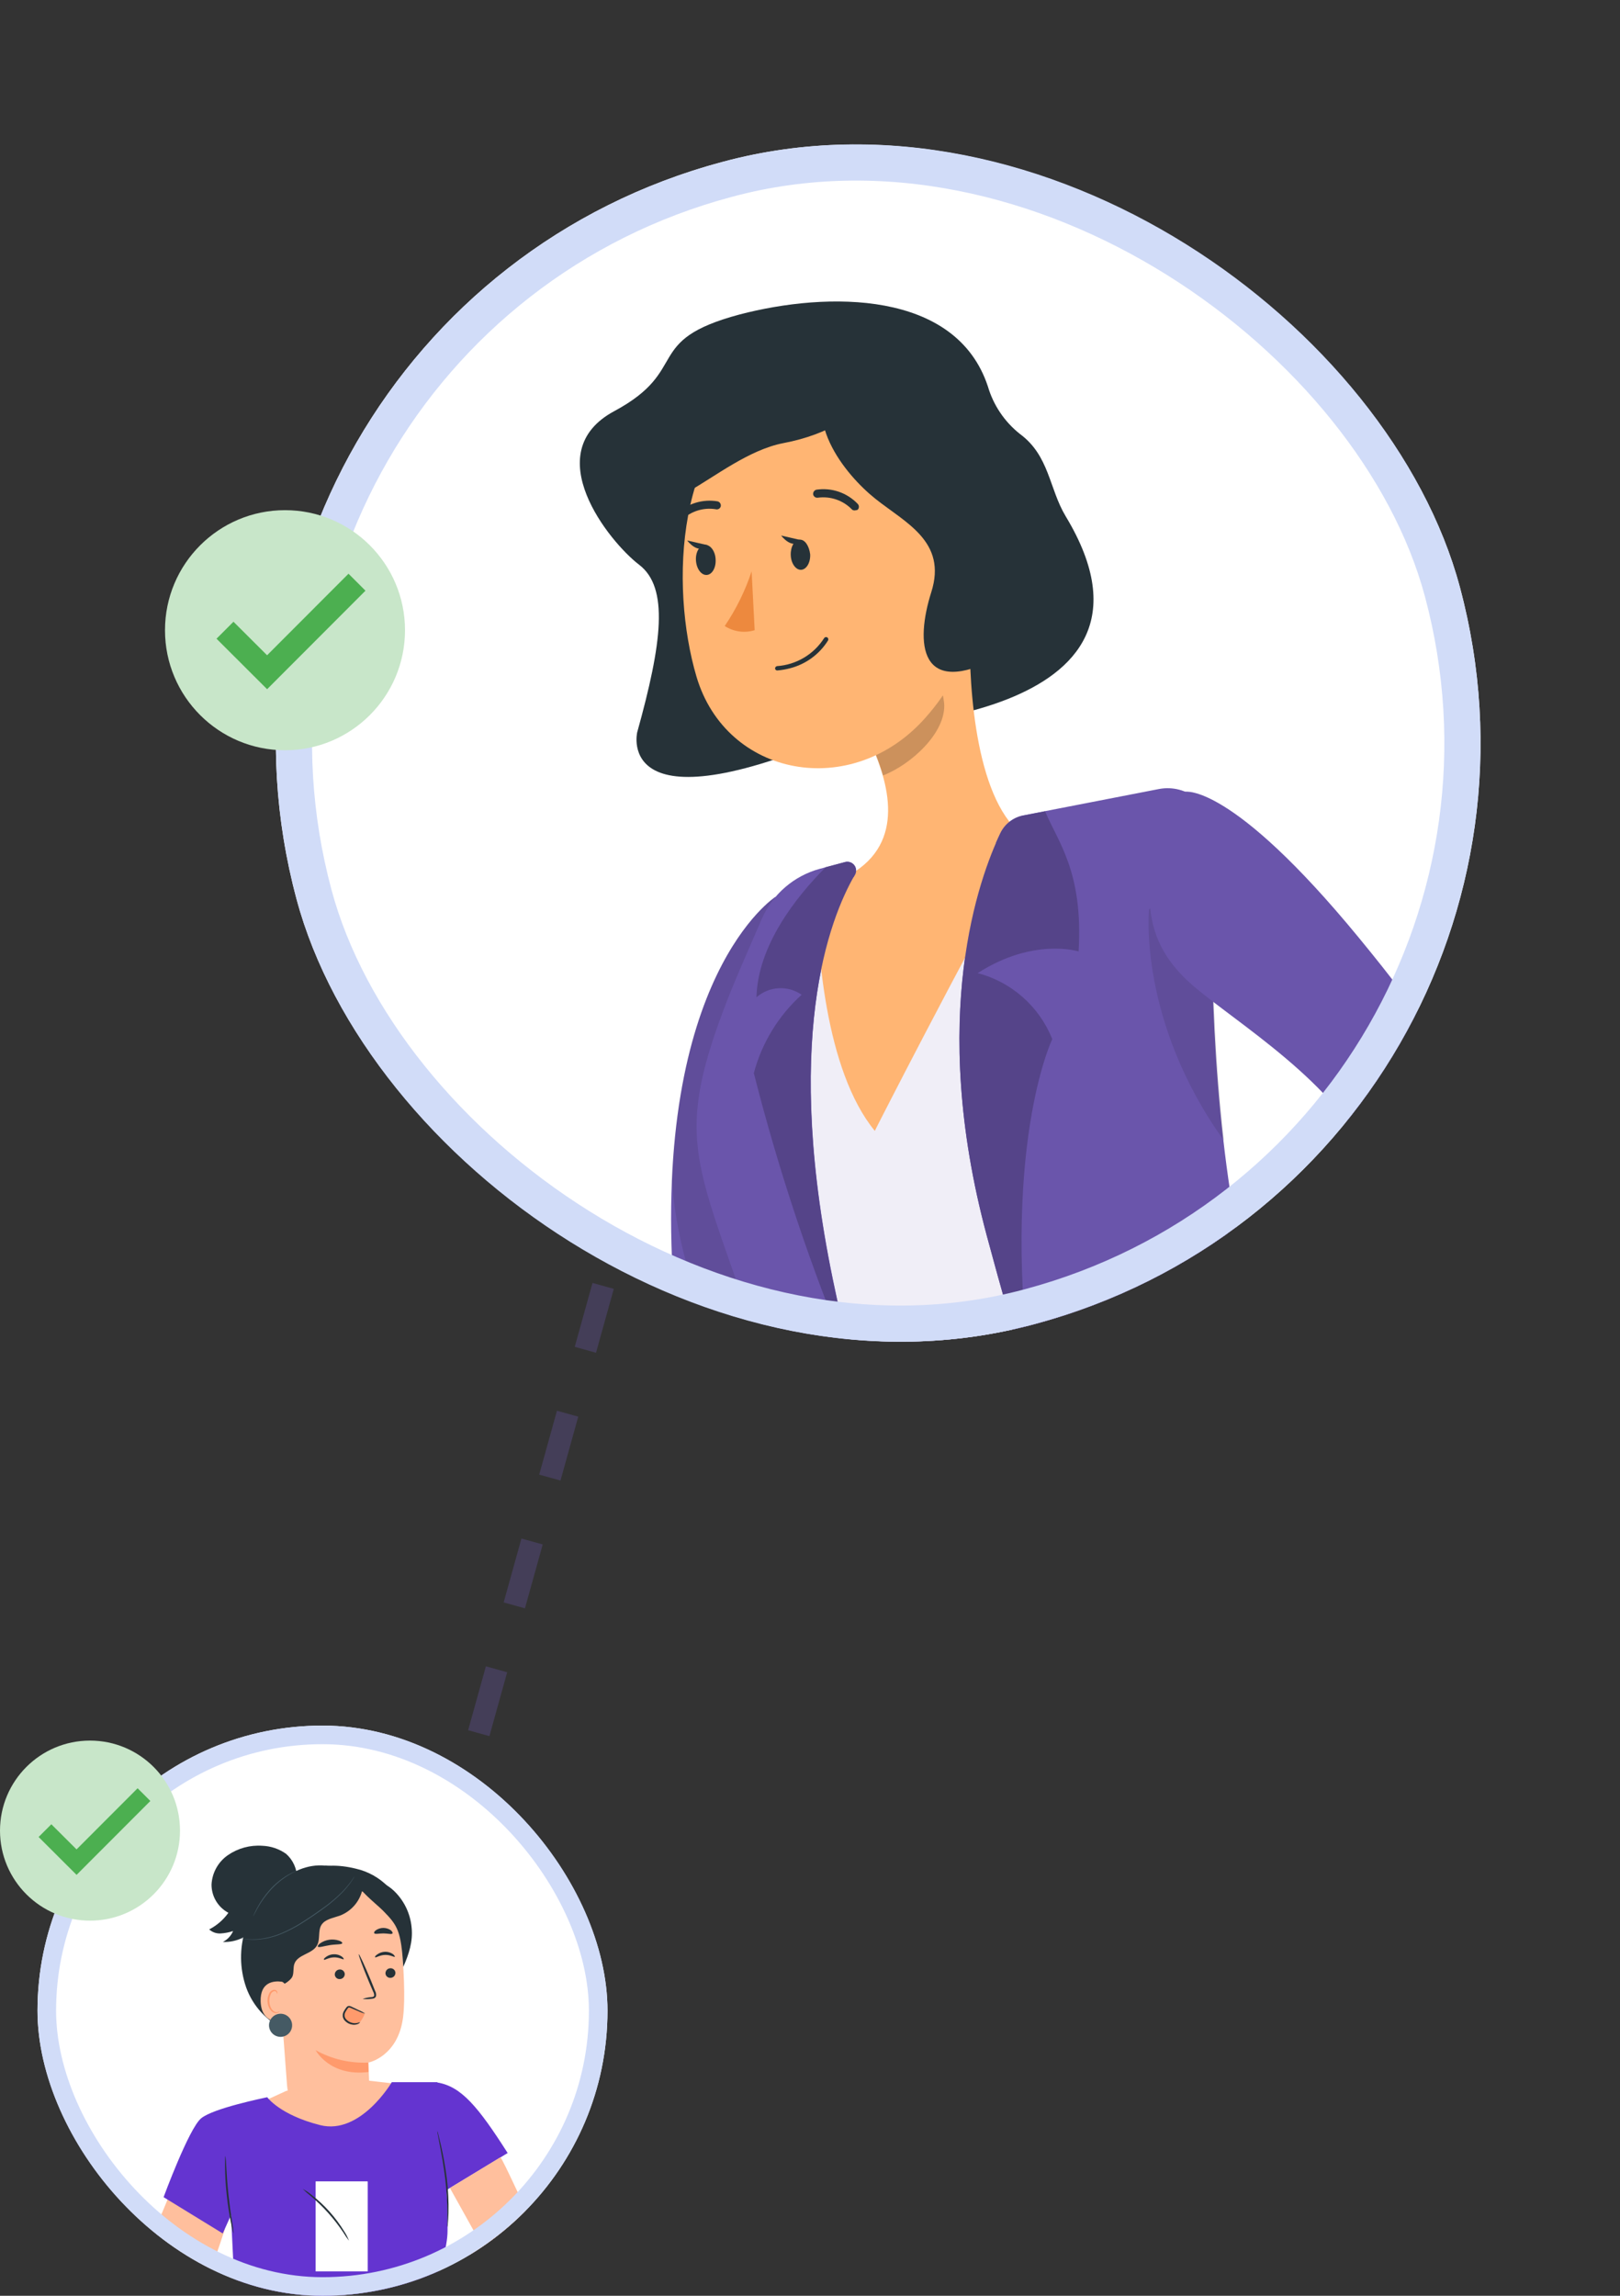 <svg width="216" height="306" viewBox="0 0 216 306" fill="none" xmlns="http://www.w3.org/2000/svg">
<rect x="0" y="0" width="216" height="306" fill="#333333" stroke="none"/>
<line x1="80.419" y1="171.395" x2="63.42" y2="232.507" stroke="url(#paint0_linear_7842_6908)" stroke-opacity="0.5" stroke-width="2.946" stroke-dasharray="8.84 8.84"/>
<g clip-path="url(#clip0_7842_6908)">
<rect x="18.777" y="42.359" width="160.59" height="160.398" rx="80.199" transform="rotate(-15 18.777 42.359)" fill="white"/>
<path d="M115.404 219.678C115.404 219.678 126.036 293.733 141.795 362.133C141.795 362.133 167.004 362.544 226.085 336.471C222.109 328.049 219.247 319.145 217.572 309.983C212.789 284.96 212.89 256.373 198.303 232.789C182.164 206.736 170.899 201.225 170.899 201.225L116.736 213.169L115.404 219.678Z" fill="#263238"/>
<path d="M108.347 118.209L153.327 107.415C154.1 107.221 154.907 107.211 155.683 107.387C156.46 107.563 157.184 107.92 157.797 108.428C158.41 108.937 158.894 109.582 159.211 110.313C159.528 111.043 159.668 111.838 159.619 112.633C158.807 128.127 158.955 167.361 177.062 205.191L114.49 221.957L97.814 163.504C97.814 163.504 89.592 152.388 103.259 122.509C103.728 121.455 104.429 120.521 105.31 119.776C106.191 119.032 107.229 118.496 108.347 118.209Z" fill="#6A55AB"/>
<path opacity="0.9" d="M108.347 118.209L153.327 107.415C154.1 107.221 154.907 107.211 155.683 107.387C156.46 107.563 157.184 107.92 157.797 108.428C158.41 108.937 158.894 109.582 159.211 110.313C159.528 111.043 159.668 111.838 159.619 112.633C158.807 128.127 158.955 167.361 177.062 205.191L114.49 221.957L97.814 163.504C97.814 163.504 89.592 152.388 103.259 122.509C103.728 121.455 104.429 120.521 105.31 119.776C106.191 119.032 107.229 118.496 108.347 118.209Z" fill="white"/>
<path d="M62.568 177.225L48.879 175.842L42.227 167.521C42.022 167.265 41.779 167.041 41.508 166.858L27.752 157.138C27.39 156.889 26.951 156.78 26.514 156.829C26.078 156.879 25.674 157.084 25.377 157.407C25.211 157.591 25.085 157.808 25.007 158.043C24.93 158.279 24.901 158.527 24.925 158.774C24.948 159.021 25.023 159.26 25.143 159.477C25.264 159.693 25.428 159.882 25.626 160.032L33.076 165.656L33.61 176C33.657 176.846 33.9 177.67 34.318 178.407C34.737 179.144 35.321 179.774 36.024 180.247L37.258 181.07C37.828 181.454 38.465 181.728 39.135 181.878L47.097 183.607L60.649 186.373L62.568 177.225Z" fill="#FFB573"/>
<path d="M103.391 119.537C103.391 119.537 86.999 130.116 89.803 171.627C89.842 172.245 89.752 172.864 89.538 173.445C89.324 174.026 88.992 174.555 88.561 175C88.13 175.444 87.612 175.794 87.038 176.026C86.464 176.258 85.849 176.368 85.23 176.348L55.584 175.098L54.679 186.072C54.679 186.072 87.231 198.167 99.256 191.904C111.28 185.64 103.391 119.537 103.391 119.537Z" fill="#6A55AB"/>
<path opacity="0.1" d="M89.579 157.359C89.967 162.33 90.992 167.231 92.63 171.94C95.045 178.581 96.99 185.384 98.451 192.298C98.73 192.195 99.001 192.076 99.264 191.94C111.289 185.677 103.391 119.541 103.391 119.541C103.391 119.541 90.844 127.639 89.579 157.359Z" fill="black"/>
<path d="M142.087 68.808C139.879 65.134 139.928 60.752 136.005 57.853C133.951 56.233 132.453 54.014 131.717 51.504C127.472 38.659 110.34 38.844 98.582 41.925C85.617 45.399 92.149 49.294 81.897 54.803C71.645 60.311 81.215 72.219 85.215 75.272C89.214 78.326 88.273 85.709 84.96 97.608C84.96 97.608 81.674 111.439 114.192 96.924C114.192 96.924 158.697 96.29 142.087 68.808Z" fill="#263238"/>
<path d="M129.307 83.857C129.156 92.164 130.223 107.172 136.735 111.579C131.294 117.647 125.084 122.977 118.262 127.436C107.976 121.662 111.94 117.279 111.94 117.279C120.501 113.482 118.969 105.678 116.37 99.698L129.307 83.857Z" fill="#FFB573"/>
<path opacity="0.2" d="M125.887 93.73C125.701 92.254 125.314 90.811 124.737 89.441L116.395 99.663C116.923 100.864 117.371 102.099 117.735 103.359C121.381 101.963 126.195 97.684 125.887 93.73Z" fill="black"/>
<path d="M129.769 68.892C129.639 82.56 129.879 88.351 123.369 95.689C113.57 106.739 96.826 103.605 92.861 90.178C89.291 78.096 90.07 57.717 103.131 51.666C106 50.28 109.178 49.656 112.358 49.854C115.538 50.052 118.614 51.065 121.29 52.795C123.965 54.526 126.151 56.915 127.636 59.734C129.121 62.553 129.856 65.707 129.769 68.892Z" fill="#FFB573"/>
<path d="M133.561 79.499C132.932 82.064 131.313 84.277 129.058 85.652C126.041 87.439 123.637 84.99 123.692 81.672C123.748 78.685 125.401 74.222 128.775 73.703C129.965 73.582 131.154 73.936 132.083 74.69C133.012 75.443 133.605 76.534 133.732 77.723C133.785 78.32 133.727 78.922 133.561 79.499Z" fill="#FFB573"/>
<path d="M117.25 44.656C120.541 48.004 116.646 56.755 104.453 59.061C95.26 60.825 86.343 73.404 84.61 62.63C82.98 52.894 104.602 42.592 117.25 44.656Z" fill="#263238"/>
<path d="M111.405 49.204C106.332 55.58 112.715 63.29 116.717 66.482C120.718 69.675 126.317 72.177 124.174 78.921C122.031 85.665 122.491 93.25 133.28 87.528C144.068 81.805 139.835 71.876 134.278 63.857C128.721 55.838 117.433 41.629 111.405 49.204Z" fill="#263238"/>
<path d="M100.216 76.154C99.364 78.738 98.156 81.191 96.629 83.442C97.214 83.82 97.874 84.066 98.564 84.162C99.254 84.258 99.957 84.202 100.623 83.998L100.216 76.154Z" fill="#ED893E"/>
<path d="M114.103 68.007C114.195 68.008 114.285 67.984 114.364 67.937C114.463 67.833 114.519 67.696 114.52 67.552C114.52 67.409 114.466 67.271 114.367 67.167C113.667 66.43 112.799 65.873 111.837 65.543C110.876 65.213 109.849 65.121 108.844 65.273C108.704 65.31 108.584 65.398 108.507 65.519C108.429 65.64 108.4 65.786 108.425 65.927C108.46 66.062 108.545 66.179 108.662 66.254C108.779 66.329 108.921 66.358 109.058 66.335C109.893 66.224 110.742 66.311 111.537 66.59C112.331 66.869 113.049 67.332 113.631 67.941C113.699 67.987 113.777 68.017 113.859 68.028C113.941 68.04 114.024 68.032 114.103 68.007Z" fill="#263238"/>
<path d="M90.606 69.415C90.696 69.406 90.784 69.383 90.867 69.345C91.459 68.757 92.181 68.317 92.975 68.062C93.77 67.806 94.613 67.743 95.437 67.876C95.506 67.895 95.578 67.9 95.65 67.89C95.721 67.881 95.789 67.858 95.851 67.822C95.913 67.785 95.967 67.737 96.01 67.68C96.053 67.623 96.085 67.558 96.102 67.488C96.129 67.347 96.103 67.202 96.028 67.079C95.954 66.957 95.836 66.867 95.698 66.828C94.696 66.655 93.667 66.724 92.697 67.029C91.726 67.335 90.843 67.868 90.121 68.584C90.067 68.63 90.022 68.687 89.99 68.751C89.957 68.815 89.938 68.884 89.933 68.956C89.927 69.027 89.936 69.099 89.959 69.166C89.981 69.234 90.017 69.297 90.064 69.351C90.135 69.427 90.226 69.482 90.326 69.511C90.426 69.539 90.532 69.54 90.632 69.513L90.606 69.415Z" fill="#263238"/>
<path d="M108.024 73.88C108.075 74.985 107.533 75.899 106.83 75.948C106.126 75.996 105.473 75.123 105.433 73.997C105.394 72.872 105.919 71.962 106.627 71.93C107.335 71.897 107.886 72.781 108.024 73.88Z" fill="#263238"/>
<path d="M95.416 74.567C95.484 75.667 94.947 76.598 94.222 76.635C93.498 76.671 92.865 75.81 92.793 74.693C92.721 73.576 93.284 72.674 93.987 72.625C94.691 72.577 95.377 73.441 95.416 74.567Z" fill="#263238"/>
<path d="M94.326 72.661L91.625 72.039C91.625 72.039 93.104 74.037 94.326 72.661Z" fill="#263238"/>
<path d="M106.857 72.005L104.156 71.383C104.156 71.383 105.635 73.381 106.857 72.005Z" fill="#263238"/>
<path d="M136.468 108.676C135.804 108.8 135.178 109.079 134.641 109.49C134.104 109.901 133.672 110.433 133.379 111.042C130.598 116.838 123.71 135.358 131.553 164.63C137.81 187.982 145.076 209.683 149.382 221.97C149.827 223.251 150.549 224.418 151.497 225.388C152.445 226.358 153.595 227.106 154.866 227.581C156.136 228.055 157.496 228.243 158.847 228.131C160.199 228.02 161.509 227.611 162.685 226.935L186.554 213.216C186.554 213.216 169.573 190.413 164.659 162.681C161.234 143.376 161.372 122.365 161.769 111.387C161.804 110.469 161.632 109.554 161.264 108.711C160.896 107.869 160.342 107.121 159.643 106.523C158.945 105.925 158.121 105.492 157.232 105.258C156.343 105.024 155.412 104.994 154.51 105.17L136.468 108.676Z" fill="#6A55AB"/>
<path d="M112.681 114.899C112.904 114.837 113.14 114.844 113.359 114.918C113.579 114.991 113.771 115.129 113.912 115.312C114.053 115.496 114.137 115.717 114.151 115.948C114.166 116.179 114.112 116.409 113.995 116.609C110.616 122.391 104.177 138.675 111.382 172.086C117.574 200.804 121.699 221.092 123.851 231.666C124.035 232.591 123.992 233.546 123.727 234.451C123.461 235.356 122.98 236.183 122.326 236.861C121.671 237.54 120.862 238.05 119.968 238.348C119.073 238.646 118.12 238.723 117.189 238.572L114.779 238.187C114.779 238.187 113.916 221.919 103.979 188.489C94.043 155.059 88.49 154.816 97.241 132.616C98.097 130.464 100.041 125.976 101.602 122.411C102.315 120.807 103.376 119.381 104.708 118.238C106.04 117.095 107.611 116.263 109.305 115.803L112.681 114.899Z" fill="#6A55AB"/>
<path d="M137.582 111.215L108.81 118.121C108.912 126.326 109.988 142.607 116.64 150.734C116.632 150.702 127.609 129.181 137.582 111.215Z" fill="#FFB573"/>
<path d="M150.174 204.2L169.174 195.788L170.426 197.2C170.783 197.63 171.036 198.136 171.164 198.68C171.291 199.224 171.291 199.79 171.161 200.333C171.032 200.877 170.778 201.383 170.42 201.811C170.061 202.239 169.607 202.578 169.095 202.801L156.538 208.123C155.788 208.444 154.951 208.497 154.166 208.275C153.381 208.053 152.696 207.568 152.226 206.901L150.174 204.2Z" fill="#6A55AB"/>
<path opacity="0.2" d="M150.174 204.2L169.174 195.788L170.426 197.2C170.783 197.63 171.036 198.136 171.164 198.68C171.291 199.224 171.291 199.79 171.161 200.333C171.032 200.877 170.778 201.383 170.42 201.811C170.061 202.239 169.607 202.578 169.095 202.801L156.538 208.123C155.788 208.444 154.951 208.497 154.166 208.275C153.381 208.053 152.696 207.568 152.226 206.901L150.174 204.2Z" fill="black"/>
<path d="M185.648 186.529L183.769 198.305L175.842 207.858C175.339 208.462 175.035 209.207 174.97 209.99C174.904 210.774 175.082 211.558 175.478 212.237C175.753 212.717 176.127 213.132 176.575 213.454C177.023 213.777 177.535 214.001 178.077 214.11L184.034 215.276C184.952 215.46 185.906 215.303 186.717 214.835C187.527 214.367 188.14 213.619 188.439 212.732L190.624 206.274C190.974 205.221 191.109 204.109 191.023 203.003L190.771 200.17L194.436 187.757L185.648 186.529Z" fill="#FFB573"/>
<path opacity="0.1" d="M157.258 117.825L153.203 121.219C153.203 121.219 151.695 136.007 163.215 152.059C162.058 141.331 161.543 130.543 161.672 119.753L157.258 117.825Z" fill="black"/>
<path d="M130.359 129.704C137.813 124.91 143.812 126.816 143.812 126.816C144.452 116.158 141.04 112.231 139.349 108.139L136.476 108.699C135.811 108.824 135.186 109.103 134.649 109.514C134.112 109.925 133.68 110.456 133.387 111.065C130.605 116.862 123.718 135.382 131.561 164.653C133.549 172.073 135.624 179.295 137.709 186.164C133.19 153.188 140.303 138.506 140.303 138.506C139.45 136.362 138.107 134.449 136.379 132.92C134.652 131.391 132.59 130.29 130.359 129.704Z" fill="#6A55AB"/>
<path d="M112.687 114.901L110.078 115.6C106.139 119.557 101.046 125.99 100.86 132.926C101.682 132.205 102.723 131.779 103.815 131.718C104.907 131.656 105.989 131.963 106.887 132.588C103.795 135.38 101.58 139.009 100.51 143.035C103.846 156.168 108.147 169.036 113.378 181.535C112.737 178.491 112.074 175.365 111.356 172.097C104.151 138.686 110.622 122.393 113.969 116.62C114.084 116.422 114.139 116.195 114.126 115.967C114.113 115.739 114.033 115.52 113.897 115.336C113.76 115.153 113.572 115.014 113.357 114.937C113.142 114.859 112.909 114.847 112.687 114.901Z" fill="#6A55AB"/>
<path opacity="0.2" d="M130.359 129.704C137.813 124.91 143.812 126.816 143.812 126.816C144.452 116.158 141.04 112.231 139.349 108.139L136.476 108.699C135.811 108.824 135.186 109.103 134.649 109.514C134.112 109.925 133.68 110.456 133.387 111.065C130.605 116.862 123.718 135.382 131.561 164.653C133.549 172.073 135.624 179.295 137.709 186.164C133.19 153.188 140.303 138.506 140.303 138.506C139.45 136.362 138.107 134.449 136.379 132.92C134.652 131.391 132.59 130.29 130.359 129.704Z" fill="black"/>
<path opacity="0.2" d="M112.687 114.901L110.078 115.6C106.139 119.557 101.046 125.99 100.86 132.926C101.682 132.205 102.723 131.779 103.815 131.718C104.907 131.656 105.989 131.963 106.887 132.588C103.795 135.38 101.58 139.009 100.51 143.035C103.846 156.168 108.147 169.036 113.378 181.535C112.737 178.491 112.074 175.365 111.356 172.097C104.151 138.686 110.622 122.393 113.969 116.62C114.084 116.422 114.139 116.195 114.126 115.967C114.113 115.739 114.033 115.52 113.897 115.336C113.76 115.153 113.572 115.014 113.357 114.937C113.142 114.859 112.909 114.847 112.687 114.901Z" fill="black"/>
<path d="M157.976 105.534C157.976 105.534 164.088 104.211 181.17 124.977C198.253 145.743 206.949 160.979 193.712 193.767L183.623 191.926C183.623 191.926 186.996 167.723 183.578 156.859C180.16 145.995 167.02 137.788 160.029 132.18C155.197 128.301 148.796 121.242 157.976 105.534Z" fill="#6A55AB"/>
<path d="M105.327 89.075C104.78 89.22 104.222 89.317 103.657 89.365C103.619 89.369 103.581 89.365 103.544 89.354C103.507 89.343 103.473 89.324 103.443 89.3C103.414 89.275 103.39 89.245 103.372 89.21C103.355 89.176 103.344 89.139 103.342 89.1C103.342 89.025 103.368 88.952 103.417 88.894C103.465 88.837 103.532 88.798 103.607 88.785C104.867 88.698 106.089 88.317 107.176 87.674C108.263 87.031 109.185 86.142 109.867 85.08C109.885 85.044 109.91 85.012 109.94 84.986C109.971 84.96 110.006 84.939 110.044 84.927C110.082 84.914 110.122 84.909 110.162 84.912C110.202 84.915 110.241 84.926 110.277 84.944C110.312 84.962 110.344 84.987 110.371 85.017C110.397 85.047 110.417 85.082 110.429 85.12C110.442 85.158 110.447 85.198 110.444 85.238C110.441 85.278 110.431 85.317 110.413 85.353C109.262 87.204 107.439 88.537 105.327 89.075Z" fill="#263238"/>
</g>
<rect x="21.731" y="44.065" width="155.766" height="155.574" rx="77.787" transform="rotate(-15 21.731 44.065)" stroke="#D1DCF8" stroke-width="4.824"/>
<path d="M54 84C54 92.836 46.836 100 38 100C29.164 100 22 92.836 22 84C22 75.164 29.164 68 38 68C46.836 68 54 75.164 54 84Z" fill="#C8E6C9"/>
<path d="M46.467 76.469L35.611 87.338L31.13 82.869L28.867 85.131L35.614 91.862L48.73 78.731L46.467 76.469Z" fill="#4CAF50"/>
<g clip-path="url(#clip1_7842_6908)">
<rect x="5" y="230" width="76" height="76" rx="38" fill="white"/>
<path d="M22.944 291.727L18.296 302.912L9.862 297.708L6.387 301.211C6.387 301.211 16.876 313.352 21.816 312.496C25.455 311.878 30.004 297.03 30.004 297.03L22.944 291.727Z" fill="#FFBF9D"/>
<path d="M9.821 298.333C9.971 297.198 9.822 296.044 9.389 294.985C8.679 293.488 8.129 292.424 7.774 291.56C7.419 290.695 7.064 290.099 6.478 290.927C5.891 291.755 6.278 292.82 6.673 293.529C7.069 294.239 7.501 294.589 6.792 294.944C6.082 295.299 4.19 294.553 3.284 294.08C1.926 293.47 0.517 292.981 -0.928 292.62C-2.07 292.347 -2.347 292.897 -2.347 292.897C-2.504 292.769 -2.69 292.68 -2.889 292.639C-3.088 292.598 -3.293 292.605 -3.489 292.66C-3.58 292.672 -3.668 292.705 -3.744 292.756C-3.821 292.808 -3.884 292.877 -3.928 292.958C-3.972 293.039 -3.997 293.129 -4 293.221C-4.002 293.313 -3.983 293.405 -3.944 293.488L-3.63 293.761C-3.717 293.832 -3.789 293.92 -3.839 294.021C-3.889 294.121 -3.917 294.232 -3.921 294.344C-3.924 294.457 -3.903 294.568 -3.859 294.672C-3.815 294.776 -3.749 294.868 -3.666 294.944C-3.038 295.535 -0.004 297.218 -0.004 297.218C-0.004 297.218 -2.438 296.072 -3.029 296.149C-3.621 296.227 -3.484 296.864 -3.157 297.059C-2.829 297.255 2.593 300.13 3.303 300.644C4.012 301.158 7.151 301.867 7.151 301.867L9.821 298.333Z" fill="#FFBF9D"/>
<path d="M7.009 298.585C7.009 298.585 6.791 298.467 6.613 298.13C6.394 297.688 6.317 297.189 6.39 296.702C6.47 296.226 6.623 295.765 6.845 295.337C7.009 295.014 7.132 294.823 7.159 294.837C7.186 294.85 7.123 295.064 7 295.405C6.836 295.835 6.717 296.28 6.645 296.733C6.579 297.179 6.626 297.634 6.781 298.057C6.891 298.376 7.036 298.558 7.009 298.585Z" fill="#FF9A6C"/>
<path d="M20.217 306.225C19.69 305.788 19.263 305.243 18.962 304.628C18.595 304.052 18.358 303.404 18.266 302.727C18.334 302.704 18.63 303.555 19.175 304.515C19.721 305.474 20.272 306.18 20.217 306.225Z" fill="#FF9A6C"/>
<path d="M43.399 248.667C40.916 248.422 38.823 249.518 36.854 251.042C34.888 252.608 33.448 254.738 32.728 257.146C31.916 259.665 31.947 262.379 32.814 264.879C33.255 266.12 33.943 267.259 34.836 268.226C35.73 269.194 36.811 269.969 38.014 270.506C41.316 271.907 45.36 271.056 48.066 268.687C50.773 266.317 52.16 262.65 52.042 259.061C52.003 256.57 51.178 254.155 49.686 252.161C48.935 251.175 47.989 250.355 46.908 249.75C45.826 249.145 44.632 248.769 43.399 248.645" fill="#263238"/>
<path d="M36.995 257.495C37.29 256.531 37.076 255.494 37.149 254.488C37.313 252.278 38.969 250.394 40.938 249.403C42.781 248.493 45.11 248.493 47.448 249.071C49.071 249.44 50.554 250.265 51.724 251.45C52.472 252.256 53.016 253.23 53.31 254.289C53.605 255.349 53.641 256.464 53.416 257.541L42.098 256.685C41.159 257.68 40.063 258.514 38.855 259.155C38.5 259.344 38.102 259.436 37.7 259.424C37.501 259.411 37.31 259.343 37.149 259.226C36.988 259.109 36.864 258.949 36.79 258.764C36.644 258.368 36.867 257.914 36.995 257.495Z" fill="#263238"/>
<path d="M47.908 252.134L38.269 254.886C37.814 254.945 37.397 255.175 37.103 255.528C36.81 255.882 36.661 256.333 36.686 256.792L38.274 277.958C38.383 279.404 38.965 280.774 39.93 281.856L40.949 282.993C41.48 283.598 42.154 284.06 42.909 284.338C43.664 284.617 44.476 284.702 45.273 284.587C46.069 284.472 46.824 284.159 47.47 283.679C48.115 283.198 48.63 282.564 48.968 281.833C49.053 281.652 49.116 281.461 49.155 281.265C49.155 281.074 49.214 280.942 49.214 280.783L49.255 278.704C49.218 276.812 49.1 274.896 49.105 274.915C49.109 274.933 53.071 274.128 53.74 268.897C54.072 266.299 53.813 262.073 53.49 258.594C53.199 255.478 51.011 251.711 47.908 252.134Z" fill="#FFBF9D"/>
<path d="M52.723 262.929C52.731 263.103 52.67 263.273 52.553 263.403C52.437 263.532 52.274 263.61 52.1 263.621C52.016 263.631 51.93 263.624 51.848 263.6C51.767 263.576 51.691 263.536 51.625 263.482C51.559 263.428 51.505 263.361 51.465 263.286C51.426 263.211 51.402 263.128 51.395 263.043C51.388 262.869 51.449 262.698 51.565 262.568C51.681 262.438 51.844 262.359 52.018 262.347C52.103 262.338 52.188 262.347 52.27 262.371C52.352 262.396 52.427 262.436 52.493 262.491C52.559 262.545 52.613 262.611 52.652 262.687C52.692 262.762 52.716 262.845 52.723 262.929Z" fill="#263238"/>
<path d="M52.655 260.813C52.573 260.904 52.059 260.545 51.34 260.567C50.621 260.59 50.107 260.968 50.026 260.881C49.944 260.795 50.066 260.681 50.289 260.508C50.595 260.284 50.961 260.159 51.34 260.149C51.713 260.14 52.08 260.247 52.391 260.454C52.591 260.613 52.655 260.772 52.655 260.813Z" fill="#263238"/>
<path d="M45.966 263.094C45.973 263.267 45.913 263.436 45.797 263.566C45.681 263.695 45.52 263.774 45.347 263.785C45.262 263.795 45.176 263.788 45.094 263.765C45.012 263.741 44.936 263.701 44.87 263.647C44.804 263.593 44.749 263.526 44.709 263.451C44.669 263.375 44.645 263.293 44.637 263.208C44.63 263.033 44.691 262.863 44.807 262.733C44.924 262.603 45.086 262.523 45.261 262.512C45.345 262.502 45.431 262.51 45.513 262.534C45.594 262.559 45.67 262.599 45.736 262.654C45.802 262.708 45.856 262.775 45.896 262.851C45.935 262.926 45.959 263.009 45.966 263.094Z" fill="#263238"/>
<path d="M45.835 261.137C45.753 261.228 45.239 260.869 44.52 260.892C43.801 260.914 43.288 261.292 43.206 261.206C43.124 261.119 43.242 261.01 43.469 260.833C43.774 260.608 44.142 260.484 44.52 260.478C44.892 260.464 45.259 260.569 45.566 260.778C45.78 260.942 45.862 261.096 45.835 261.137Z" fill="#263238"/>
<path d="M48.349 266.436C48.724 266.305 49.113 266.223 49.509 266.19C49.691 266.19 49.864 266.127 49.891 265.999C49.899 265.809 49.85 265.62 49.75 265.458C49.563 265.003 49.368 264.548 49.168 264.093C48.353 262.128 47.758 260.509 47.835 260.477C47.912 260.445 48.64 262.01 49.454 263.975L50.014 265.367C50.138 265.583 50.18 265.837 50.132 266.081C50.108 266.147 50.069 266.206 50.019 266.254C49.968 266.302 49.907 266.338 49.841 266.359C49.739 266.39 49.633 266.408 49.527 266.413C49.137 266.47 48.741 266.478 48.349 266.436Z" fill="#263238"/>
<path d="M49.109 274.917C46.66 275.028 44.229 274.457 42.086 273.266C42.086 273.266 43.946 276.818 49.141 276.172L49.109 274.917Z" fill="#FF9A6C"/>
<path d="M45.638 259.003C45.569 259.203 44.85 259.13 44.014 259.257C43.177 259.385 42.499 259.635 42.38 259.462C42.326 259.38 42.44 259.194 42.708 259.007C43.068 258.763 43.479 258.604 43.909 258.543C44.34 258.483 44.779 258.522 45.192 258.657C45.506 258.762 45.665 258.912 45.638 259.003Z" fill="#263238"/>
<path d="M52.33 257.701C52.212 257.865 51.712 257.701 51.116 257.701C50.52 257.701 50.019 257.842 49.897 257.674C49.846 257.596 49.897 257.428 50.133 257.269C50.423 257.073 50.764 256.969 51.113 256.969C51.463 256.969 51.804 257.073 52.094 257.269C52.312 257.451 52.385 257.619 52.33 257.701Z" fill="#263238"/>
<path d="M35.115 256.063C35.92 253.01 40.069 248.643 43.225 248.712L48.393 251.473C48.271 252.337 47.919 253.152 47.373 253.832C46.827 254.512 46.107 255.033 45.291 255.339C44.413 255.653 43.348 255.794 42.857 256.572C42.366 257.35 42.73 258.496 42.266 259.301C41.629 260.452 39.723 260.493 39.263 261.721C39.059 262.258 39.209 262.881 39 263.418C38.718 264.128 36.998 265.097 36.27 264.905C35.542 264.714 35.465 263.468 35.197 262.831C34.861 262.112 34.782 261.3 34.974 260.53C35.21 259.078 34.728 257.532 35.115 256.063Z" fill="#263238"/>
<path d="M38.431 265.468C38.431 265.082 37.945 264.181 37.558 264.136C36.53 264.004 34.692 264.136 34.751 266.742C34.838 270.29 38.39 269.471 38.39 269.371C38.39 269.271 38.477 266.806 38.431 265.468Z" fill="#FFBF9D"/>
<path d="M37.272 268.064C37.272 268.064 37.209 268.109 37.109 268.159C36.963 268.218 36.8 268.218 36.654 268.159C36.276 268.032 35.949 267.445 35.912 266.795C35.894 266.483 35.947 266.172 36.067 265.885C36.096 265.772 36.153 265.669 36.233 265.584C36.312 265.499 36.412 265.435 36.522 265.398C36.592 265.377 36.667 265.382 36.735 265.411C36.802 265.44 36.857 265.492 36.89 265.557C36.94 265.657 36.918 265.73 36.936 265.735C36.954 265.739 37.013 265.671 36.981 265.525C36.955 265.44 36.905 265.364 36.836 265.307C36.786 265.271 36.73 265.245 36.671 265.231C36.612 265.217 36.55 265.215 36.49 265.225C36.345 265.257 36.211 265.326 36.1 265.425C35.99 265.524 35.906 265.649 35.858 265.789C35.715 266.101 35.65 266.443 35.667 266.785C35.708 267.5 36.09 268.15 36.604 268.296C36.7 268.322 36.8 268.326 36.898 268.308C36.995 268.29 37.088 268.25 37.168 268.191C37.268 268.15 37.286 268.068 37.272 268.064Z" fill="#FF9A6C"/>
<path d="M47.285 250.498C47.713 251.917 50.014 253.614 51.07 254.669C53.053 256.68 53.462 257.366 53.776 262.152C54.527 260.441 55.077 258.777 54.882 256.916C54.712 255.033 53.857 253.277 52.48 251.981C51.789 251.347 50.96 250.882 50.058 250.624C49.156 250.366 48.207 250.321 47.285 250.493" fill="#263238"/>
<path d="M38.144 247.093C37.217 246.435 36.118 246.062 34.982 246.019C33.349 245.9 31.725 246.343 30.379 247.274C29.741 247.717 29.214 248.299 28.837 248.978C28.46 249.656 28.244 250.412 28.204 251.186C28.201 251.959 28.408 252.719 28.804 253.382C29.2 254.046 29.77 254.589 30.452 254.953C29.788 255.886 28.909 256.645 27.891 257.168C28.097 257.355 28.34 257.499 28.603 257.592C28.866 257.684 29.145 257.722 29.424 257.705C29.987 257.671 30.544 257.564 31.079 257.386C30.81 258.016 30.327 258.53 29.715 258.838C30.648 258.879 31.576 258.677 32.408 258.251C33.218 257.833 33.972 257.314 34.65 256.704C36.761 254.983 38.455 252.806 39.604 250.336C39.605 249.723 39.475 249.116 39.223 248.557C38.971 247.998 38.603 247.498 38.144 247.093Z" fill="#263238"/>
<path d="M38.948 269.843C38.968 270.147 38.899 270.451 38.747 270.715C38.596 270.98 38.369 271.193 38.096 271.329C37.823 271.465 37.516 271.517 37.214 271.478C36.911 271.439 36.627 271.312 36.397 271.112C36.167 270.911 36.002 270.648 35.921 270.354C35.841 270.059 35.85 269.748 35.947 269.459C36.044 269.17 36.224 268.916 36.465 268.729C36.706 268.543 36.997 268.431 37.301 268.41C37.503 268.396 37.706 268.422 37.899 268.486C38.091 268.55 38.269 268.652 38.422 268.785C38.574 268.918 38.7 269.08 38.79 269.262C38.88 269.443 38.934 269.641 38.948 269.843Z" fill="#455A64"/>
<path d="M33.754 255.433C35.178 252.222 37.393 250.239 39.544 249.352L33.754 255.433Z" fill="#263238"/>
<path d="M39.544 249.352C39.449 249.412 39.349 249.463 39.244 249.506C39.049 249.602 38.789 249.747 38.439 249.961C37.579 250.491 36.796 251.139 36.115 251.885C35.433 252.632 34.84 253.455 34.345 254.337C34.159 254.678 34.009 254.956 33.913 255.151C33.867 255.254 33.814 255.352 33.754 255.447C33.784 255.338 33.825 255.233 33.877 255.133C33.959 254.928 34.1 254.646 34.282 254.301C34.762 253.402 35.352 252.567 36.037 251.812C36.724 251.058 37.522 250.413 38.403 249.897C38.669 249.743 38.944 249.605 39.226 249.483C39.33 249.433 39.436 249.389 39.544 249.352Z" fill="#455A64"/>
<path d="M31.859 258.292C31.859 258.292 31.859 258.292 31.905 258.292L32.041 258.319C32.16 258.347 32.337 258.379 32.564 258.415C33.208 258.505 33.86 258.517 34.507 258.451C35.466 258.35 36.406 258.116 37.3 257.755C38.394 257.309 39.442 256.757 40.429 256.109C41.489 255.431 42.476 254.744 43.354 254.107C44.131 253.535 44.866 252.907 45.551 252.229C46.011 251.768 46.434 251.272 46.816 250.746C46.952 250.564 47.052 250.409 47.121 250.291L47.198 250.177L47.225 250.141C47.225 250.141 47.225 250.141 47.225 250.186L47.153 250.304C47.066 250.462 46.971 250.614 46.866 250.759C46.496 251.297 46.08 251.802 45.624 252.269C44.943 252.96 44.21 253.597 43.431 254.175C42.554 254.83 41.566 255.508 40.502 256.191C39.507 256.841 38.452 257.392 37.35 257.837C36.447 258.196 35.497 258.424 34.529 258.515C33.877 258.575 33.22 258.552 32.574 258.447C32.346 258.406 32.173 258.365 32.055 258.333L31.923 258.292H31.859Z" fill="#455A64"/>
<path d="M48.625 268.421C48.508 268.727 48.355 269.019 48.17 269.29C47.977 269.562 47.696 269.76 47.374 269.849C47.17 269.888 46.96 269.88 46.759 269.827C46.558 269.773 46.372 269.675 46.214 269.54C46.025 269.397 45.885 269.198 45.814 268.971C45.771 268.753 45.794 268.526 45.882 268.321C45.972 268.119 46.082 267.927 46.21 267.748C46.269 267.638 46.361 267.551 46.474 267.498C46.605 267.468 46.742 267.488 46.86 267.552C47.511 267.807 48.02 268.13 48.648 268.421" fill="#FF9A6C"/>
<path d="M47.991 269.567C47.991 269.567 47.941 269.658 47.786 269.744C47.561 269.852 47.311 269.894 47.063 269.867C46.688 269.831 46.335 269.671 46.062 269.412C45.887 269.26 45.764 269.056 45.712 268.83C45.669 268.584 45.709 268.331 45.826 268.111C45.935 267.906 46.064 267.712 46.212 267.533C46.255 267.476 46.312 267.43 46.377 267.402C46.442 267.373 46.514 267.362 46.585 267.37C46.697 267.391 46.804 267.429 46.904 267.483L47.85 267.938C48.15 268.056 48.436 268.208 48.7 268.393C48.385 268.324 48.079 268.215 47.791 268.07L46.822 267.661C46.744 267.618 46.659 267.589 46.572 267.574C46.499 267.574 46.458 267.574 46.394 267.661C46.264 267.828 46.148 268.006 46.048 268.193C45.951 268.365 45.916 268.566 45.948 268.761C45.991 268.937 46.086 269.096 46.221 269.216C46.451 269.443 46.744 269.594 47.063 269.649C47.381 269.703 47.708 269.659 48 269.521L47.991 269.567Z" fill="#263238"/>
<path d="M54.043 277.888L48.894 277.297L38.191 278.68L33.273 280.931L39.942 286.586L48.685 285.103L52.524 282.692L54.043 277.888Z" fill="#FFBF9D"/>
<path d="M35.627 279.533C35.263 279.624 28.454 280.988 26.816 282.348C25.179 283.709 21.812 292.856 21.812 292.856L29.7 297.692L30.801 295.24L31.433 308.227C31.433 308.227 26.689 314.286 26.957 314.881C27.279 315.579 27.676 316.239 28.14 316.851C29.547 318.712 31.386 320.201 33.498 321.191C37.66 323.174 46.526 326.331 53.718 321.646L55.451 309.86C55.451 309.86 59.672 301.867 59.672 297.323C59.672 296.295 59.709 294.689 59.599 292.856C59.231 286.62 58.312 277.531 58.312 277.531H52.239C52.239 277.531 48.073 284.614 42.687 283.254C37.301 281.894 35.627 279.533 35.627 279.533Z" fill="#6434D0"/>
<path d="M58.309 277.57C61.493 278.098 63.717 280.754 67.688 286.973L58.309 292.65V277.57Z" fill="#6434D0"/>
<path d="M30.051 287.344C30.015 287.479 30.002 287.618 30.01 287.758C30.01 288.022 30.01 288.404 30.01 288.877C30.01 289.823 30.083 291.151 30.233 292.566C30.383 293.98 30.597 295.295 30.784 296.205C30.875 296.66 30.956 297.046 31.025 297.301C31.049 297.438 31.09 297.571 31.148 297.697C31.112 297.186 31.044 296.679 30.943 296.178C30.797 295.245 30.615 293.958 30.461 292.538C30.306 291.119 30.224 289.809 30.174 288.868C30.163 288.358 30.122 287.849 30.051 287.344Z" fill="#263238"/>
<path d="M58.309 284.031C58.309 284.202 58.332 284.372 58.377 284.536C58.445 284.909 58.532 285.364 58.636 285.901C58.855 287.052 59.155 288.63 59.368 290.418C59.546 291.928 59.64 293.446 59.651 294.967V296.354C59.631 296.525 59.631 296.697 59.651 296.868C59.695 296.702 59.718 296.531 59.719 296.359C59.751 296.031 59.778 295.558 59.796 294.994C59.833 293.459 59.76 291.924 59.578 290.4C59.389 288.878 59.121 287.368 58.777 285.874C58.645 285.3 58.532 284.841 58.445 284.509C58.417 284.345 58.371 284.185 58.309 284.031Z" fill="#263238"/>
<path d="M49.006 290.773H42.105V302.728H49.006V290.773Z" fill="white"/>
<path d="M49.018 302.75H42.086V290.773H49.018V302.75Z" fill="white"/>
<path d="M46.53 298.662C46.252 298.301 45.996 297.924 45.761 297.534C45.15 296.628 44.478 295.765 43.751 294.95C43.021 294.139 42.237 293.379 41.404 292.675C41.041 292.394 40.696 292.09 40.371 291.766C40.777 291.976 41.159 292.231 41.508 292.525C43.258 293.88 44.747 295.541 45.902 297.429C46.158 297.815 46.369 298.228 46.53 298.662Z" fill="#263238"/>
<path d="M64.172 299.139L59.987 291.633L66.724 287.539C67.111 287.926 70.427 295.313 71.273 296.891C73.192 300.485 72.715 302.828 71.186 303.851C69.057 305.279 53.305 314.368 53.305 314.368L50.953 310.77C50.953 310.77 63.417 299.898 64.172 299.139Z" fill="#FFBF9D"/>
<path d="M68.123 298.177C67.394 298.218 66.668 298.314 65.953 298.464C65.26 298.689 64.585 298.967 63.934 299.296C64.493 298.791 65.165 298.426 65.893 298.231C66.622 298.037 67.386 298.018 68.123 298.177Z" fill="#FF9A6C"/>
</g>
<rect x="6.239" y="231.239" width="73.521" height="73.521" rx="36.761" stroke="#D1DCF8" stroke-width="2.479"/>
<path d="M24 244C24 250.627 18.627 256 12 256C5.373 256 0 250.627 0 244C0 237.373 5.373 232 12 232C18.627 232 24 237.373 24 244Z" fill="#C8E6C9"/>
<path d="M18.348 238.352L10.206 246.503L6.845 243.152L5.148 244.848L10.209 249.897L20.046 240.048L18.348 238.352Z" fill="#4CAF50"/>
<defs>
<linearGradient id="paint0_linear_7842_6908" x1="70.5" y1="201.556" x2="69.537" y2="201.288" gradientUnits="userSpaceOnUse">
<stop stop-color="#8867EB" stop-opacity="0.4"/>
<stop offset="1" stop-color="#8867EB" stop-opacity="0.6"/>
</linearGradient>
<clipPath id="clip0_7842_6908">
<rect x="18.777" y="42.359" width="160.59" height="160.398" rx="80.199" transform="rotate(-15 18.777 42.359)" fill="white"/>
</clipPath>
<clipPath id="clip1_7842_6908">
<rect x="5" y="230" width="76" height="76" rx="38" fill="white"/>
</clipPath>
</defs>
</svg>
